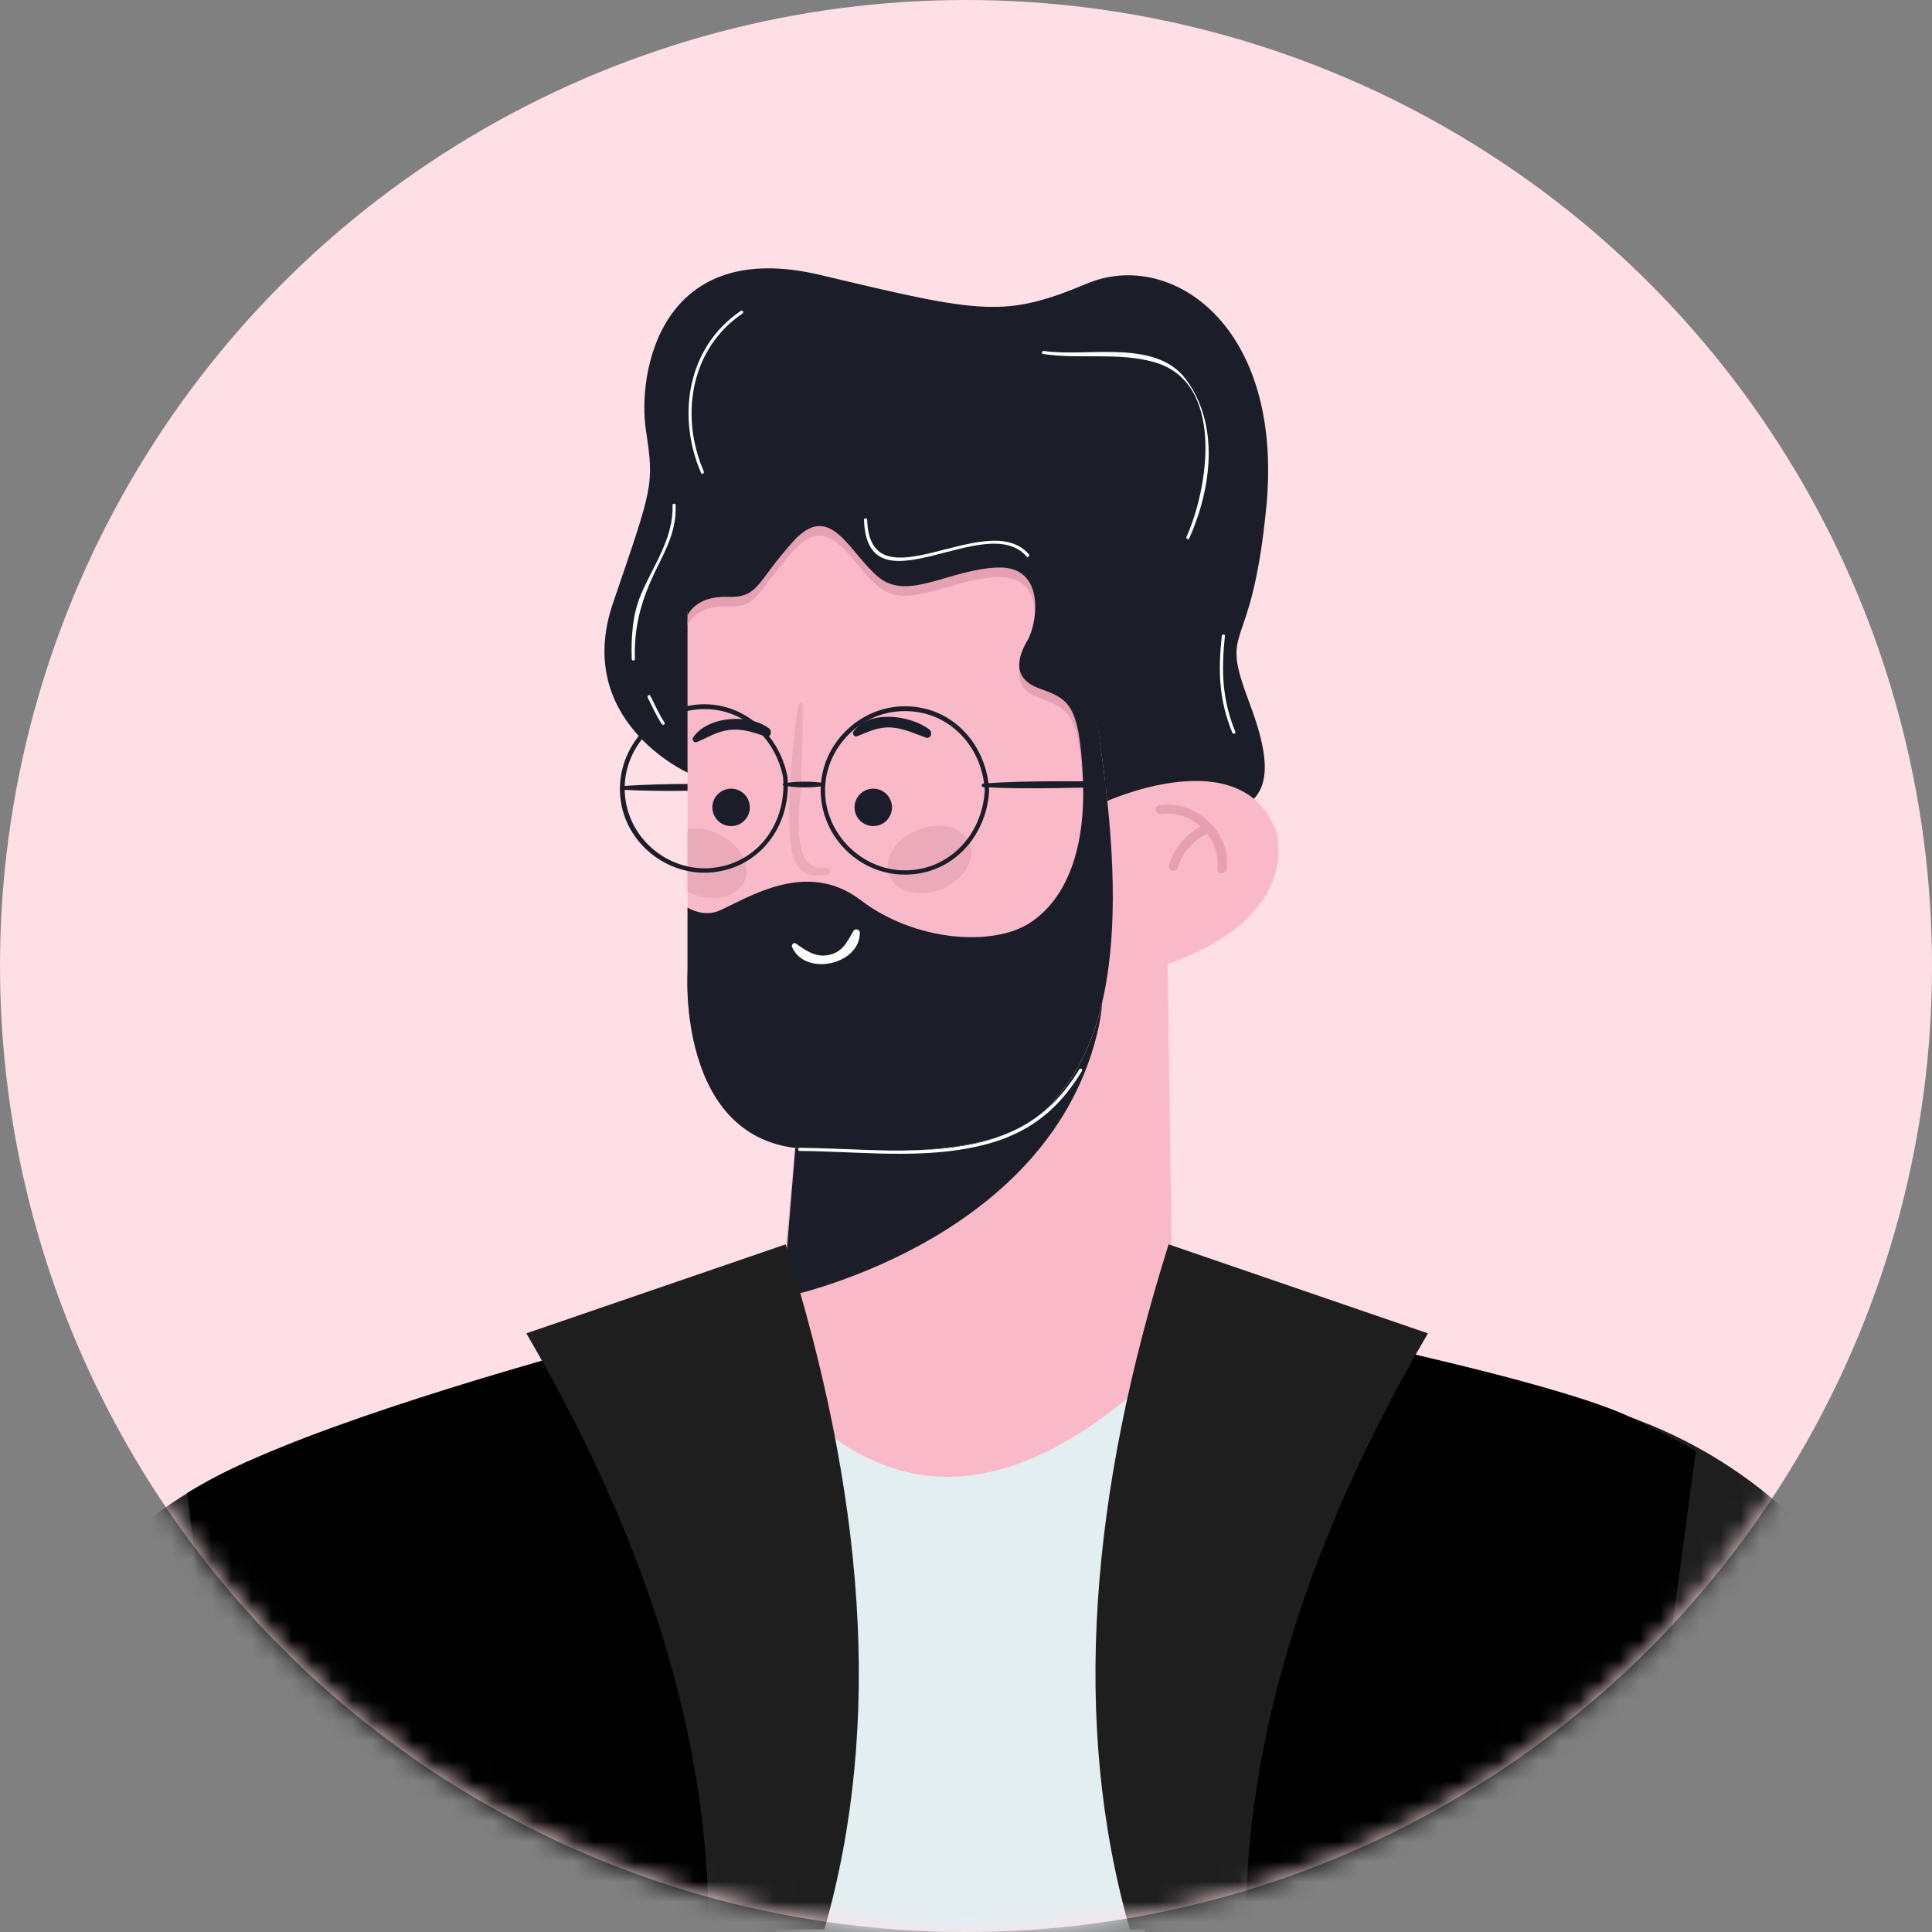 <svg width="96" height="96" viewBox="0 0 96 96" fill="none" xmlns="http://www.w3.org/2000/svg">
<rect x="0" y="0" width="96" height="96" fill="#808080" stroke="none"/>
<g id="Group 30">
<ellipse id="Ellipse 22" cx="48" cy="48" rx="48" ry="48" fill="#FFDFE6"/>
<g id="Mask group">
<mask id="mask0_86_542" style="mask-type:alpha" maskUnits="userSpaceOnUse" x="0" y="0" width="96" height="96">
<ellipse id="Ellipse 23" cx="48" cy="48" rx="48" ry="48" fill="#FFEADF"/>
</mask>
<g mask="url(#mask0_86_542)">
<g id="Group">
<path id="Vector" d="M19.807 70.756L16.78 96H-1.929L-1.308 91.814C-1.083 89.06 -0.393 86.416 0.691 83.951C2.53 79.841 5.568 76.497 9.296 74.201V74.194C9.487 74.072 9.679 73.969 9.87 73.852C12.867 72.125 16.258 71.046 19.807 70.756Z" fill="#1E1E1E"/>
<path id="Vector_2" d="M96.826 96H78.064L74.84 69.069C76.969 69.243 79.05 69.701 81.015 70.42C86.692 72.472 91.463 76.635 93.957 82.276C95.041 84.723 95.725 87.373 95.957 90.127L96.826 96Z" fill="#1E1E1E"/>
<path id="XMLID_2_" d="M84.261 72.114L81.062 96H12.16L9.296 74.201V74.194C9.487 74.072 9.679 73.969 9.87 73.852C14.193 71.303 24.007 68.371 31.018 66.468C35.964 65.127 41.067 64.462 46.194 64.485L51.645 64.511C55.45 64.528 59.243 64.927 62.97 65.699C69.002 66.948 77.952 68.953 81.014 70.42C82.186 70.97 83.27 71.539 84.261 72.114Z" fill="black"/>
<g id="Group_2">
<path id="Vector_3" d="M63.384 41.208C63.384 41.208 64.929 45.444 58.02 47.907L58.501 82.534L38.007 73.348L39.826 53.331L47.688 49.953L49.563 46.566C49.563 46.566 52.285 43.054 52.614 42.709C52.942 42.363 55.854 39.801 55.854 39.801L62.112 41.689L63.384 41.208Z" fill="#FAB9C9"/>
<path id="Vector_4" d="M54.492 51.46C55.777 46.366 52.456 46.555 48.729 48.077L47.691 49.952L40.395 53.087L39.622 55.803L38.901 64.472C38.901 64.472 51.865 61.872 54.492 51.46Z" fill="#1B1E28"/>
<path id="Vector_5" d="M34.15 38.384C34.15 38.384 28.464 35.808 30.461 29.962C32.458 24.116 32.507 24.116 32.093 21.361C31.678 18.605 32.738 11.746 40.785 13.668C48.834 15.59 49.923 15.798 54.031 14.083C58.138 12.367 63.805 16.11 62.921 25.207C62.17 32.94 60.531 30.801 62.089 34.942C63.647 39.083 62.731 40.118 60 40.77C53.673 42.282 50.6 39.267 50.6 39.125C50.6 38.983 49.353 35.812 48.573 35.396C47.793 34.98 40.671 33.005 40.515 33.213C40.359 33.421 38.008 36.682 38.008 36.682L34.15 38.384Z" fill="#1B1E28"/>
<g id="Group_3">
<g id="Group_4">
<path id="Vector_6" d="M30.901 39.242C33.212 39.368 35.555 39.255 37.87 39.234C38.051 39.232 38.052 38.95 37.87 38.952C35.555 38.97 33.21 38.896 30.901 39.061C30.785 39.069 30.784 39.237 30.901 39.242Z" fill="#1B1E28"/>
</g>
</g>
<path id="Vector_7" d="M34.163 30.404V48.26C34.163 48.26 33.605 56.738 39.969 57.078C46.334 57.418 50.171 57.102 52.236 54.843C54.301 52.584 56.245 48.551 54.786 37.838C53.329 27.125 51.799 25.303 51.799 25.303L43.855 22.898L36.348 24.21L34.163 30.404Z" fill="#FAB9C9"/>
<path id="Vector_8" d="M34.153 49.016C34.192 51.1 34.773 56.801 39.969 57.078C46.334 57.418 50.171 57.102 52.236 54.843C53.774 53.161 55.242 50.494 55.292 44.822C55.282 42.979 55.129 40.833 54.787 38.314C54.587 36.843 54.409 35.507 54.251 34.288C52.978 26.707 51.8 25.304 51.8 25.304L43.856 22.898L36.349 24.21L34.264 30.119L34.163 30.881V31.062C34.163 31.062 34.545 30.079 36.131 30.134C37.716 30.188 37.552 29.441 39.41 27.382C41.269 25.324 42.18 27.929 43.648 29.149C45.116 30.37 47.19 28.748 49.594 28.676C52 28.602 51.526 31.481 51.071 32.265C50.615 33.048 50.196 34.16 51.654 34.688C53.111 35.216 53.621 35.453 53.804 39.024C53.986 42.595 53.02 45.128 51.18 46.33C49.34 47.533 45.459 47.259 42.762 45.201C40.066 43.142 37.141 45.119 35.73 45.729C34.985 46.05 34.262 45.634 34.163 45.573V48.259V48.735C34.163 48.736 34.156 48.839 34.153 49.016Z" fill="#E5A0B1"/>
<g id="Group_5">
<g id="Group_6">
<path id="Vector_9" d="M39.66 35.029C39.371 37.322 39.027 39.91 39.331 42.205C39.443 43.048 39.94 43.7 41.078 43.463C41.369 43.402 41.245 43.054 40.955 43.101C39.167 43.394 39.782 39.687 39.799 39.036C39.835 37.7 39.9 36.365 39.885 35.029C39.884 34.91 39.674 34.915 39.66 35.029Z" fill="#EAAABA"/>
</g>
</g>
<g id="Group_7">
<path id="Vector_10" d="M43.392 41.048C43.906 41.048 44.322 40.632 44.322 40.118C44.322 39.604 43.906 39.188 43.392 39.188C42.878 39.188 42.462 39.604 42.462 40.118C42.462 40.632 42.878 41.048 43.392 41.048Z" fill="#1B1E28"/>
</g>
<g id="Group_8">
<path id="Vector_11" d="M36.328 41.048C36.841 41.048 37.258 40.632 37.258 40.118C37.258 39.604 36.841 39.188 36.328 39.188C35.814 39.188 35.397 39.604 35.397 40.118C35.397 40.632 35.814 41.048 36.328 41.048Z" fill="#1B1E28"/>
</g>
<g id="Group_9">
<g id="Group_10">
<path id="Vector_12" d="M34.614 36.876C35.16 36.657 35.612 36.348 36.216 36.274C36.884 36.191 37.419 36.384 38.037 36.594C38.293 36.681 38.394 36.327 38.208 36.189C37.22 35.451 35.161 35.571 34.438 36.648C34.366 36.754 34.487 36.928 34.614 36.876Z" fill="#1B1E28"/>
</g>
</g>
<g id="Group_11">
<g id="Group_12">
<path id="Vector_13" d="M42.581 36.587C43.154 36.365 43.606 36.117 44.248 36.147C44.89 36.176 45.413 36.442 46.004 36.651C46.262 36.742 46.358 36.385 46.175 36.245C45.241 35.532 43.165 35.248 42.405 36.359C42.331 36.465 42.455 36.636 42.581 36.587Z" fill="#1B1E28"/>
</g>
</g>
<g id="Group_13">
<g id="Group_14">
<path id="Vector_14" d="M48.186 41.895C48.516 42.707 47.889 43.727 46.785 44.176C45.682 44.625 44.52 44.331 44.191 43.52C43.861 42.71 44.488 41.689 45.592 41.24C46.695 40.792 47.857 41.085 48.186 41.895Z" fill="#EAAABA"/>
</g>
</g>
<path id="Vector_15" d="M35.64 41.418C35.136 41.192 34.615 41.123 34.161 41.191V44.296C34.211 44.322 34.262 44.348 34.315 44.372C35.425 44.869 36.621 44.612 36.987 43.796C37.352 42.981 36.749 41.917 35.64 41.418Z" fill="#EAAABA"/>
<g id="Group_15">
<g id="Group_16">
<g id="Group_17">
<path id="Vector_16" d="M38.907 38.574C39.099 40.562 38.008 42.489 36.001 43.018C33.737 43.615 31.435 42.06 31.085 39.774C30.758 37.624 32.248 35.61 34.395 35.282C36.621 34.942 38.471 36.469 38.911 38.603C38.94 38.741 39.15 38.682 39.121 38.545C38.663 36.321 36.684 34.677 34.348 35.046C32.095 35.402 30.517 37.549 30.847 39.805C31.177 42.057 33.35 43.651 35.594 43.322C37.934 42.979 39.344 40.841 39.126 38.573C39.112 38.435 38.894 38.434 38.907 38.574Z" fill="#1B1E28"/>
</g>
</g>
<g id="Group_18">
<g id="Group_19">
<path id="Vector_17" d="M48.932 39.28C48.817 41.429 47.205 43.247 44.965 43.247C42.815 43.247 40.997 41.429 40.997 39.28C40.997 37.277 42.566 35.563 44.541 35.357C46.936 35.109 48.807 36.941 48.932 39.28C48.94 39.419 49.158 39.42 49.151 39.28C49.028 37.006 47.339 35.094 44.965 35.094C42.694 35.094 40.768 37.001 40.779 39.28C40.79 41.478 42.544 43.338 44.743 43.453C47.202 43.582 49.024 41.641 49.151 39.28C49.159 39.139 48.94 39.139 48.932 39.28Z" fill="#1B1E28"/>
</g>
</g>
<g id="Group_20">
<g id="Group_21">
<path id="Vector_18" d="M38.937 39.039C39.538 39.145 40.258 39.151 40.862 39.066C40.946 39.055 40.946 38.908 40.862 38.897C40.258 38.813 39.539 38.818 38.937 38.924C38.879 38.934 38.879 39.028 38.937 39.039Z" fill="#1B1E28"/>
</g>
</g>
<g id="Group_22">
<g id="Group_23">
<path id="Vector_19" d="M48.865 39.113C51.176 39.238 53.52 39.125 55.834 39.104C56.015 39.102 56.016 38.82 55.834 38.822C53.519 38.84 51.174 38.766 48.865 38.931C48.749 38.939 48.748 39.106 48.865 39.113Z" fill="#1B1E28"/>
</g>
</g>
</g>
<path id="Vector_20" d="M63.37 41.208C61.642 36.804 55.024 39.801 55.024 39.801L54.487 44.108L57.748 42.863C57.865 43.155 60.906 43.213 60.906 43.213L63.37 41.208Z" fill="#FAB9C9"/>
<g id="Group_24">
<g id="Group_25">
<path id="Vector_21" d="M57.593 40.012C59.407 39.734 61.159 41.324 60.953 43.178C60.921 43.469 60.46 43.472 60.492 43.178C60.661 41.654 59.262 40.22 57.715 40.456C57.425 40.501 57.3 40.057 57.593 40.012Z" fill="#E6A0B1"/>
</g>
<g id="Group_26">
<path id="Vector_22" d="M60.104 41.365C59.344 41.698 58.775 42.311 58.526 43.106C58.439 43.389 57.994 43.269 58.083 42.984C58.363 42.083 59.004 41.346 59.871 40.967C60.141 40.85 60.376 41.247 60.104 41.365Z" fill="#E6A0B1"/>
</g>
</g>
<g id="Group_27">
<path id="Vector_23" d="M36.814 15.445C34.153 17.244 33.608 20.665 34.837 23.505C34.876 23.597 35.01 23.517 34.971 23.426C33.778 20.67 34.303 17.329 36.893 15.579C36.976 15.523 36.897 15.388 36.814 15.445Z" fill="white"/>
</g>
<g id="Group_28">
<path id="Vector_24" d="M32.183 34.656C32.406 35.106 32.61 35.56 32.885 35.981C32.94 36.065 33.075 35.987 33.02 35.903C32.744 35.481 32.541 35.026 32.318 34.577C32.273 34.487 32.139 34.566 32.183 34.656Z" fill="white"/>
</g>
<g id="Group_29">
<path id="Vector_25" d="M51.877 29.678C51.877 29.851 51.877 30.024 51.877 30.198C51.877 30.298 52.032 30.298 52.032 30.198C52.032 30.024 52.032 29.851 52.032 29.678C52.032 29.578 51.877 29.578 51.877 29.678Z" fill="white"/>
</g>
<g id="Group_30">
<path id="Vector_26" d="M51.676 31.926C51.629 31.99 51.619 32.07 51.572 32.134C51.512 32.215 51.648 32.293 51.707 32.213C51.755 32.149 51.764 32.069 51.811 32.005C51.871 31.924 51.735 31.846 51.676 31.926Z" fill="white"/>
</g>
<g id="Group_31">
<path id="Vector_27" d="M60.709 31.602C60.525 33.353 60.56 34.755 61.232 36.405C61.269 36.497 61.42 36.457 61.382 36.364C60.722 34.741 60.684 33.318 60.865 31.602C60.876 31.501 60.719 31.502 60.709 31.602Z" fill="white"/>
</g>
<path id="Vector_28" d="M39.969 57.078C46.333 57.418 50.171 57.102 52.236 54.843C54.301 52.584 56.245 48.551 54.786 37.838C53.329 27.125 53.031 23.31 53.031 23.31L47.494 20.307L35.4 21.048L34.163 30.404V30.586C34.163 30.586 34.545 29.603 36.13 29.657C37.716 29.712 37.551 28.965 39.41 26.906C41.269 24.848 42.179 27.453 43.648 28.673C45.116 29.894 47.19 28.272 49.594 28.2C52 28.126 51.526 31.005 51.071 31.789C50.615 32.572 50.196 33.684 51.654 34.212C53.111 34.74 53.621 34.977 53.804 38.548C53.986 42.119 53.02 44.652 51.18 45.854C49.34 47.056 45.459 46.783 42.762 44.724C40.066 42.666 37.141 44.643 35.73 45.253C34.985 45.574 34.261 45.157 34.163 45.097V48.259C34.163 48.26 33.605 56.738 39.969 57.078Z" fill="#1B1E28"/>
<g id="Group_32">
<path id="Vector_29" d="M33.417 25.104C33.474 26.741 32.475 28.07 31.858 29.518C31.421 30.541 31.359 31.651 31.39 32.745C31.392 32.845 31.549 32.846 31.546 32.745C31.499 31.08 31.879 29.779 32.606 28.294C33.13 27.225 33.615 26.322 33.573 25.104C33.57 25.003 33.414 25.003 33.417 25.104Z" fill="white"/>
</g>
<g id="Group_33">
<path id="Vector_30" d="M51.83 17.589C53.667 17.87 55.545 17.482 57.355 17.996C60.875 18.994 60.054 24.22 58.957 26.676C58.916 26.767 59.051 26.846 59.092 26.754C60.187 24.302 60.629 21.119 58.916 18.833C57.406 16.821 53.968 17.759 51.871 17.439C51.773 17.423 51.73 17.574 51.83 17.589Z" fill="white"/>
</g>
<g id="Group_34">
<path id="Vector_31" d="M42.932 25.831C43.09 30.537 48.989 25.309 51.014 27.654C51.079 27.73 51.189 27.62 51.124 27.544C49.056 25.148 43.236 30.249 43.089 25.831C43.086 25.731 42.929 25.731 42.932 25.831Z" fill="white"/>
</g>
<g id="Group_35">
<path id="Vector_32" d="M39.737 57.191C42.348 57.208 45.001 57.525 47.6 57.144C50.4 56.734 52.304 55.646 53.762 53.214C53.814 53.128 53.679 53.05 53.627 53.136C52.027 55.803 49.805 56.786 46.777 57.078C44.438 57.302 42.079 57.05 39.737 57.035C39.637 57.034 39.637 57.19 39.737 57.191Z" fill="white"/>
</g>
<g id="Group_36">
<g id="Group_37">
<path id="Vector_33" d="M39.362 47.07C40.017 48.531 42.722 47.943 42.724 46.347C42.724 46.177 42.491 46.114 42.404 46.261C42.1 46.78 41.9 47.268 41.249 47.436C40.568 47.612 40.07 47.252 39.547 46.884C39.423 46.798 39.313 46.96 39.362 47.07Z" fill="white"/>
</g>
</g>
</g>
<path id="Vector_34" d="M38.541 68.721C44.211 75.361 50.396 74.494 56.916 68.721L56.917 95.999H38.542V68.721H38.541Z" fill="#E3EEF1"/>
<path id="Vector_35" d="M39.039 61.831L26.154 66.253C32.09 76.439 35.231 86.325 35.204 95.872H40.963C43.914 85.571 42.904 74.117 39.039 61.831Z" fill="#1E1E1E"/>
<path id="Vector_36" d="M58.068 61.831L70.953 66.253C65.016 76.439 61.876 86.325 61.903 95.872H56.143C53.194 85.571 54.203 74.117 58.068 61.831Z" fill="#1E1E1E"/>
</g>
</g>
</g>
</g>
</svg>
